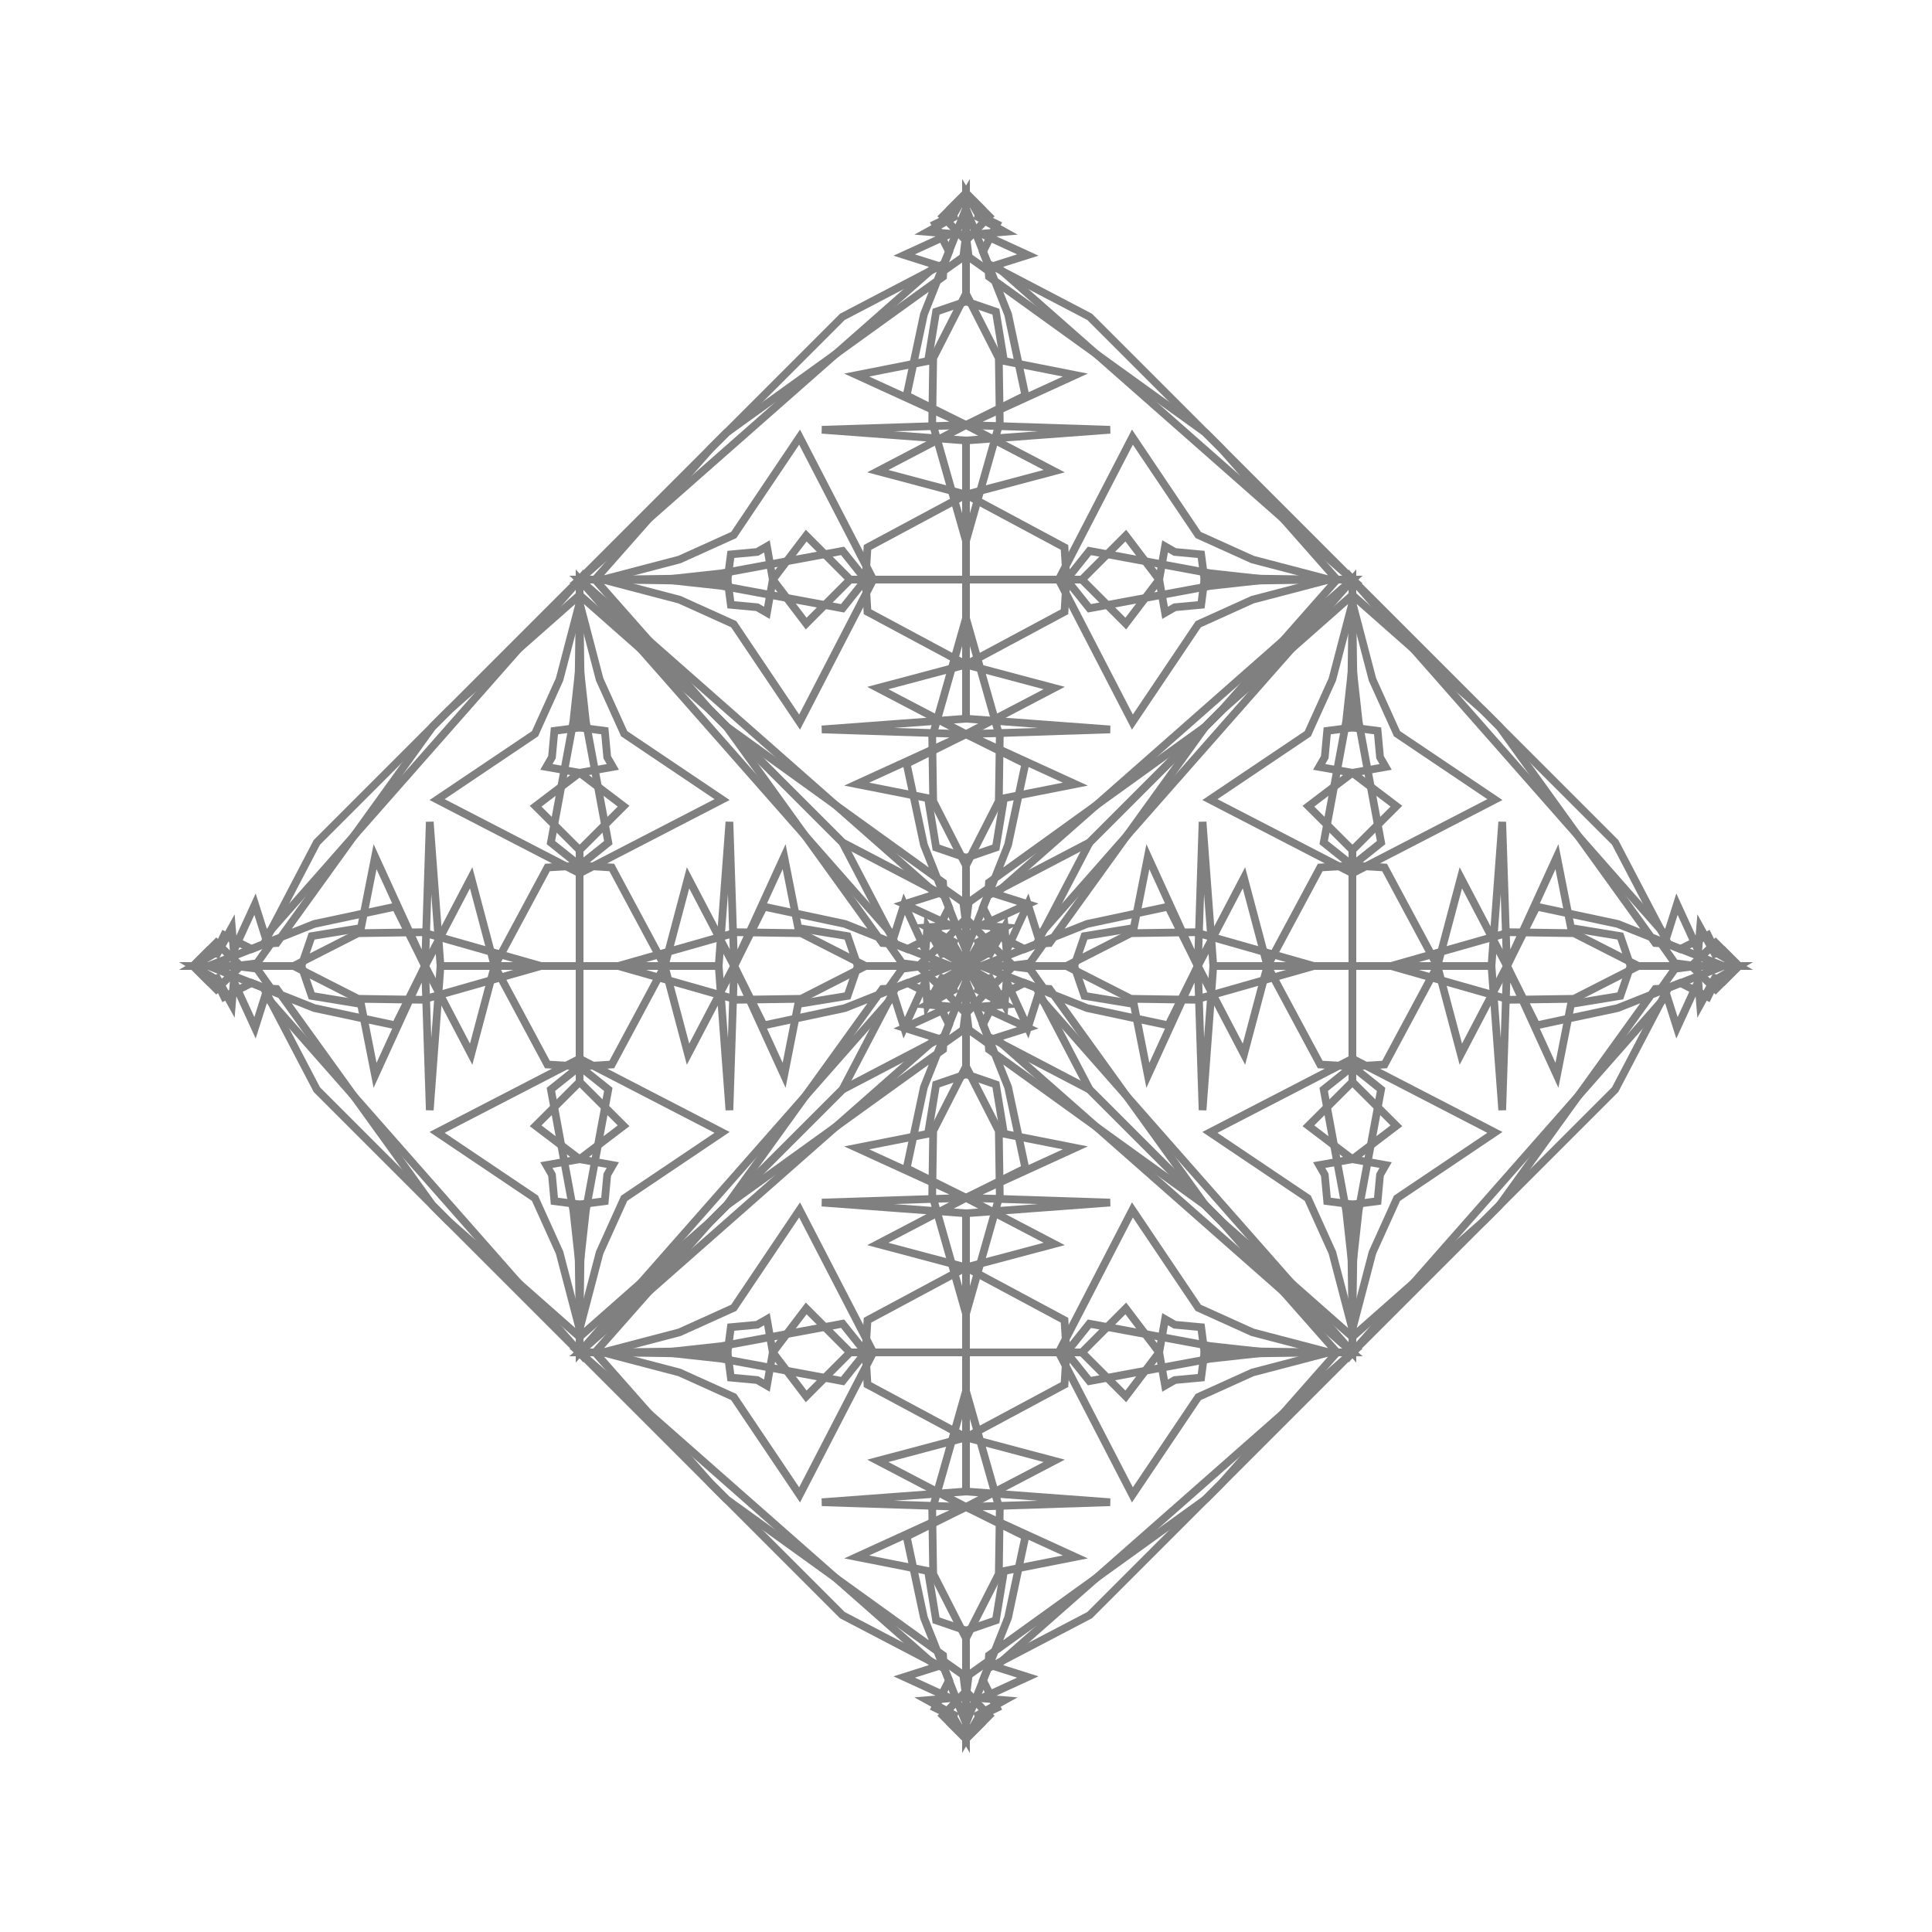<?xml version="1.0" encoding="UTF-8"?>
<svg xmlns="http://www.w3.org/2000/svg" xmlns:xlink="http://www.w3.org/1999/xlink"
     width="250" height="250" viewBox="-125.0 -125.0 250 250">
<defs>
</defs>
<path d="M0.0,-0.0 l14.0,-0.0 l1.33,-3.867 l6.38,-1.047 l1.824,-9.23 l6.467,14.144 l0.611,-18.649 l1.389,18.649 l18.0,-0.0 l0.0,-12.0 l-18.44,-9.533 l12.667,-8.523 l3.176,-7.027 l2.597,-9.917 l0.0,-1.0 l-17.0,15.0 l-17.0,17.0 l-6.903,13.202 l-1.523,0.613 l-3.574,-1.815 l-1.138,2.328 Z" stroke-width="1" stroke="grey" fill="red" fill-opacity="0" />
<path d="M0.0,-0.0 l14.0,-0.0 l1.33,3.867 l6.38,1.047 l1.824,9.23 l6.467,-14.144 l0.611,18.649 l1.389,-18.649 l18.0,-0.0 l0.0,12.0 l-18.44,9.533 l12.667,8.523 l3.176,7.027 l2.597,9.917 l0.0,1.0 l-17.0,-15.0 l-17.0,-17.0 l-6.903,-13.202 l-1.523,-0.613 l-3.574,1.815 l-1.138,-2.328 Z" stroke-width="1" stroke="grey" fill="purple" fill-opacity="0" />
<path d="M0.0,-0.0 l-14.0,-0.0 l-1.33,-3.867 l-6.38,-1.047 l-1.824,-9.23 l-6.467,14.144 l-0.611,-18.649 l-1.389,18.649 l-18.0,-0.0 l0.0,-12.0 l18.44,-9.533 l-12.667,-8.523 l-3.176,-7.027 l-2.597,-9.917 l0.0,-1.0 l17.0,15.0 l17.0,17.0 l6.903,13.202 l1.523,0.613 l3.574,-1.815 l1.138,2.328 Z" stroke-width="1" stroke="grey" fill="pink" fill-opacity="0" />
<path d="M100.0,-0.0 l-14.0,-0.0 l-1.33,3.867 l-6.38,1.047 l-1.824,9.23 l-6.467,-14.144 l-0.611,18.649 l-1.389,-18.649 l-18.0,-0.0 l0.0,12.0 l18.44,9.533 l-12.667,8.523 l-3.176,7.027 l-2.597,9.917 l0.0,1.0 l17.0,-15.0 l17.0,-17.0 l6.903,-13.202 l1.523,-0.613 l3.574,1.815 l1.138,-2.328 Z" stroke-width="1" stroke="grey" fill="green" fill-opacity="0" />
<path d="M0.0,-0.0 l0.0,-14.0 l3.867,-1.33 l1.047,-6.38 l9.23,-1.824 l-14.144,-6.467 l18.649,-0.611 l-18.649,-1.389 l0.0,-18.0 l12.0,-0.0 l9.533,18.44 l8.523,-12.667 l7.027,-3.176 l9.917,-2.597 l1.0,-0.0 l-15.0,17.0 l-17.0,17.0 l-13.202,6.903 l-0.613,1.523 l1.815,3.574 l-2.328,1.138 Z" stroke-width="1" stroke="grey" fill="black" fill-opacity="0" />
<path d="M0.0,-0.0 l0.0,14.0 l3.867,1.33 l1.047,6.38 l9.23,1.824 l-14.144,6.467 l18.649,0.611 l-18.649,1.389 l0.0,18.0 l12.0,-0.0 l9.533,-18.44 l8.523,12.667 l7.027,3.176 l9.917,2.597 l1.0,-0.0 l-15.0,-17.0 l-17.0,-17.0 l-13.202,-6.903 l-0.613,-1.523 l1.815,-3.574 l-2.328,-1.138 Z" stroke-width="1" stroke="grey" fill="purple" fill-opacity="0" />
<path d="M0.0,-0.0 l-14.0,-0.0 l-1.33,3.867 l-6.38,1.047 l-1.824,9.23 l-6.467,-14.144 l-0.611,18.649 l-1.389,-18.649 l-18.0,-0.0 l0.0,12.0 l18.44,9.533 l-12.667,8.523 l-3.176,7.027 l-2.597,9.917 l0.0,1.0 l17.0,-15.0 l17.0,-17.0 l6.903,-13.202 l1.523,-0.613 l3.574,1.815 l1.138,-2.328 Z" stroke-width="1" stroke="grey" fill="brown" fill-opacity="0" />
<path d="M0.0,100.0 l0.0,-14.0 l-3.867,-1.33 l-1.047,-6.38 l-9.23,-1.824 l14.144,-6.467 l-18.649,-0.611 l18.649,-1.389 l0.0,-18.0 l-12.0,-0.0 l-9.533,18.44 l-8.523,-12.667 l-7.027,-3.176 l-9.917,-2.597 l-1.0,-0.0 l15.0,17.0 l17.0,17.0 l13.202,6.903 l0.613,1.523 l-1.815,3.574 l2.328,1.138 Z" stroke-width="1" stroke="grey" fill="purple" fill-opacity="0" />
<path d="M0.0,-0.0 l0.0,-14.0 l-3.867,-1.33 l-1.047,-6.38 l-9.23,-1.824 l14.144,-6.467 l-18.649,-0.611 l18.649,-1.389 l0.0,-18.0 l-12.0,-0.0 l-9.533,18.44 l-8.523,-12.667 l-7.027,-3.176 l-9.917,-2.597 l-1.0,-0.0 l15.0,17.0 l17.0,17.0 l13.202,6.903 l0.613,1.523 l-1.815,3.574 l2.328,1.138 Z" stroke-width="1" stroke="grey" fill="red" fill-opacity="0" />
<path d="M100.0,-0.0 l-14.0,-0.0 l-1.33,-3.867 l-6.38,-1.047 l-1.824,-9.23 l-6.467,14.144 l-0.611,-18.649 l-1.389,18.649 l-18.0,-0.0 l0.0,-12.0 l18.44,-9.533 l-12.667,-8.523 l-3.176,-7.027 l-2.597,-9.917 l0.0,-1.0 l17.0,15.0 l17.0,17.0 l6.903,13.202 l1.523,0.613 l3.574,-1.815 l1.138,2.328 Z" stroke-width="1" stroke="grey" fill="brown" fill-opacity="0" />
<path d="M-100.0,-0.0 l14.0,-0.0 l1.33,-3.867 l6.38,-1.047 l1.824,-9.23 l6.467,14.144 l0.611,-18.649 l1.389,18.649 l18.0,-0.0 l0.0,-12.0 l-18.44,-9.533 l12.667,-8.523 l3.176,-7.027 l2.597,-9.917 l0.0,-1.0 l-17.0,15.0 l-17.0,17.0 l-6.903,13.202 l-1.523,0.613 l-3.574,-1.815 l-1.138,2.328 Z" stroke-width="1" stroke="grey" fill="blue" fill-opacity="0" />
<path d="M0.0,100.0 l0.0,-14.0 l3.867,-1.33 l1.047,-6.38 l9.23,-1.824 l-14.144,-6.467 l18.649,-0.611 l-18.649,-1.389 l0.0,-18.0 l12.0,-0.0 l9.533,18.44 l8.523,-12.667 l7.027,-3.176 l9.917,-2.597 l1.0,-0.0 l-15.0,17.0 l-17.0,17.0 l-13.202,6.903 l-0.613,1.523 l1.815,3.574 l-2.328,1.138 Z" stroke-width="1" stroke="grey" fill="orange" fill-opacity="0" />
<path d="M0.0,-100.0 l0.0,14.0 l3.867,1.33 l1.047,6.38 l9.23,1.824 l-14.144,6.467 l18.649,0.611 l-18.649,1.389 l0.0,18.0 l12.0,-0.0 l9.533,-18.44 l8.523,12.667 l7.027,3.176 l9.917,2.597 l1.0,-0.0 l-15.0,-17.0 l-17.0,-17.0 l-13.202,-6.903 l-0.613,-1.523 l1.815,-3.574 l-2.328,-1.138 Z" stroke-width="1" stroke="grey" fill="orange" fill-opacity="0" />
<path d="M0.0,-0.0 l0.0,14.0 l-3.867,1.33 l-1.047,6.38 l-9.23,1.824 l14.144,6.467 l-18.649,0.611 l18.649,1.389 l0.0,18.0 l-12.0,-0.0 l-9.533,-18.44 l-8.523,12.667 l-7.027,3.176 l-9.917,2.597 l-1.0,-0.0 l15.0,-17.0 l17.0,-17.0 l13.202,-6.903 l0.613,-1.523 l-1.815,-3.574 l2.328,-1.138 Z" stroke-width="1" stroke="grey" fill="yellow" fill-opacity="0" />
<path d="M-100.0,-0.0 l14.0,-0.0 l1.33,3.867 l6.38,1.047 l1.824,9.23 l6.467,-14.144 l0.611,18.649 l1.389,-18.649 l18.0,-0.0 l0.0,12.0 l-18.44,9.533 l12.667,8.523 l3.176,7.027 l2.597,9.917 l0.0,1.0 l-17.0,-15.0 l-17.0,-17.0 l-6.903,-13.202 l-1.523,-0.613 l-3.574,1.815 l-1.138,-2.328 Z" stroke-width="1" stroke="grey" fill="purple" fill-opacity="0" />
<path d="M0.0,-100.0 l0.0,14.0 l-3.867,1.33 l-1.047,6.38 l-9.23,1.824 l14.144,6.467 l-18.649,0.611 l18.649,1.389 l0.0,18.0 l-12.0,-0.0 l-9.533,-18.44 l-8.523,12.667 l-7.027,3.176 l-9.917,2.597 l-1.0,-0.0 l15.0,-17.0 l17.0,-17.0 l13.202,-6.903 l0.613,-1.523 l-1.815,-3.574 l2.328,-1.138 Z" stroke-width="1" stroke="grey" fill="black" fill-opacity="0" />
<path d="M0.0,-0.0 l4.0,-0.0 l9.0,-0.0 l8.335,-4.246 l8.304,-0.124 l15.36,4.37 l5.0,-0.0 l0.0,-15.0 l-5.691,-5.678 l5.691,-4.322 l-4.301,-0.761 l0.726,-1.259 l0.315,-3.409 l3.04,-0.4 l0.22,-15.17 l0.0,-4.0 l-40.675,46.186 l-1.325,-4.186 l-2.753,6.007 l-0.247,-3.007 l-1.898,3.428 l-1.102,-0.428 Z" stroke-width="1" stroke="grey" fill="purple" fill-opacity="0" />
<path d="M0.0,-0.0 l4.0,-0.0 l9.0,-0.0 l8.335,4.246 l8.304,0.124 l15.36,-4.37 l5.0,-0.0 l0.0,15.0 l-5.691,5.678 l5.691,4.322 l-4.301,0.761 l0.726,1.259 l0.315,3.409 l3.04,0.4 l0.22,15.17 l0.0,4.0 l-40.675,-46.186 l-1.325,4.186 l-2.753,-6.007 l-0.247,3.007 l-1.898,-3.428 l-1.102,0.428 Z" stroke-width="1" stroke="grey" fill="orange" fill-opacity="0" />
<path d="M0.0,-0.0 l-4.0,-0.0 l-9.0,-0.0 l-8.335,-4.246 l-8.304,-0.124 l-15.36,4.37 l-5.0,-0.0 l0.0,-15.0 l5.691,-5.678 l-5.691,-4.322 l4.301,-0.761 l-0.726,-1.259 l-0.315,-3.409 l-3.04,-0.4 l-0.22,-15.17 l0.0,-4.0 l40.675,46.186 l1.325,-4.186 l2.753,6.007 l0.247,-3.007 l1.898,3.428 l1.102,-0.428 Z" stroke-width="1" stroke="grey" fill="green" fill-opacity="0" />
<path d="M100.0,-0.0 l-4.0,-0.0 l-9.0,-0.0 l-8.335,4.246 l-8.304,0.124 l-15.36,-4.37 l-5.0,-0.0 l0.0,15.0 l5.691,5.678 l-5.691,4.322 l4.301,0.761 l-0.726,1.259 l-0.315,3.409 l-3.04,0.4 l-0.22,15.17 l0.0,4.0 l40.675,-46.186 l1.325,4.186 l2.753,-6.007 l0.247,3.007 l1.898,-3.428 l1.102,0.428 Z" stroke-width="1" stroke="grey" fill="pink" fill-opacity="0" />
<path d="M0.0,-0.0 l0.0,-4.0 l0.0,-9.0 l4.246,-8.335 l0.124,-8.304 l-4.37,-15.36 l0.0,-5.0 l15.0,-0.0 l5.678,5.691 l4.322,-5.691 l0.761,4.301 l1.259,-0.726 l3.409,-0.315 l0.4,-3.04 l15.17,-0.22 l4.0,-0.0 l-46.186,40.675 l4.186,1.325 l-6.007,2.753 l3.007,0.247 l-3.428,1.898 l0.428,1.102 Z" stroke-width="1" stroke="grey" fill="red" fill-opacity="0" />
<path d="M0.0,-0.0 l0.0,4.0 l0.0,9.0 l4.246,8.335 l0.124,8.304 l-4.37,15.36 l0.0,5.0 l15.0,-0.0 l5.678,-5.691 l4.322,5.691 l0.761,-4.301 l1.259,0.726 l3.409,0.315 l0.4,3.04 l15.17,0.22 l4.0,-0.0 l-46.186,-40.675 l4.186,-1.325 l-6.007,-2.753 l3.007,-0.247 l-3.428,-1.898 l0.428,-1.102 Z" stroke-width="1" stroke="grey" fill="red" fill-opacity="0" />
<path d="M0.0,-0.0 l-4.0,-0.0 l-9.0,-0.0 l-8.335,4.246 l-8.304,0.124 l-15.36,-4.37 l-5.0,-0.0 l0.0,15.0 l5.691,5.678 l-5.691,4.322 l4.301,0.761 l-0.726,1.259 l-0.315,3.409 l-3.04,0.4 l-0.22,15.17 l0.0,4.0 l40.675,-46.186 l1.325,4.186 l2.753,-6.007 l0.247,3.007 l1.898,-3.428 l1.102,0.428 Z" stroke-width="1" stroke="grey" fill="purple" fill-opacity="0" />
<path d="M0.0,100.0 l0.0,-4.0 l0.0,-9.0 l-4.246,-8.335 l-0.124,-8.304 l4.37,-15.36 l0.0,-5.0 l-15.0,-0.0 l-5.678,5.691 l-4.322,-5.691 l-0.761,4.301 l-1.259,-0.726 l-3.409,-0.315 l-0.4,-3.04 l-15.17,-0.22 l-4.0,-0.0 l46.186,40.675 l-4.186,1.325 l6.007,2.753 l-3.007,0.247 l3.428,1.898 l-0.428,1.102 Z" stroke-width="1" stroke="grey" fill="black" fill-opacity="0" />
<path d="M0.0,-0.0 l0.0,-4.0 l0.0,-9.0 l-4.246,-8.335 l-0.124,-8.304 l4.37,-15.36 l0.0,-5.0 l-15.0,-0.0 l-5.678,5.691 l-4.322,-5.691 l-0.761,4.301 l-1.259,-0.726 l-3.409,-0.315 l-0.4,-3.04 l-15.17,-0.22 l-4.0,-0.0 l46.186,40.675 l-4.186,1.325 l6.007,2.753 l-3.007,0.247 l3.428,1.898 l-0.428,1.102 Z" stroke-width="1" stroke="grey" fill="blue" fill-opacity="0" />
<path d="M100.0,-0.0 l-4.0,-0.0 l-9.0,-0.0 l-8.335,-4.246 l-8.304,-0.124 l-15.36,4.37 l-5.0,-0.0 l0.0,-15.0 l5.691,-5.678 l-5.691,-4.322 l4.301,-0.761 l-0.726,-1.259 l-0.315,-3.409 l-3.04,-0.4 l-0.22,-15.17 l0.0,-4.0 l40.675,46.186 l1.325,-4.186 l2.753,6.007 l0.247,-3.007 l1.898,3.428 l1.102,-0.428 Z" stroke-width="1" stroke="grey" fill="red" fill-opacity="0" />
<path d="M-100.0,-0.0 l4.0,-0.0 l9.0,-0.0 l8.335,-4.246 l8.304,-0.124 l15.36,4.37 l5.0,-0.0 l0.0,-15.0 l-5.691,-5.678 l5.691,-4.322 l-4.301,-0.761 l0.726,-1.259 l0.315,-3.409 l3.04,-0.4 l0.22,-15.17 l0.0,-4.0 l-40.675,46.186 l-1.325,-4.186 l-2.753,6.007 l-0.247,-3.007 l-1.898,3.428 l-1.102,-0.428 Z" stroke-width="1" stroke="grey" fill="blue" fill-opacity="0" />
<path d="M0.0,100.0 l0.0,-4.0 l0.0,-9.0 l4.246,-8.335 l0.124,-8.304 l-4.37,-15.36 l0.0,-5.0 l15.0,-0.0 l5.678,5.691 l4.322,-5.691 l0.761,4.301 l1.259,-0.726 l3.409,-0.315 l0.4,-3.04 l15.17,-0.22 l4.0,-0.0 l-46.186,40.675 l4.186,1.325 l-6.007,2.753 l3.007,0.247 l-3.428,1.898 l0.428,1.102 Z" stroke-width="1" stroke="grey" fill="brown" fill-opacity="0" />
<path d="M0.0,-100.0 l0.0,4.0 l0.0,9.0 l4.246,8.335 l0.124,8.304 l-4.37,15.36 l0.0,5.0 l15.0,-0.0 l5.678,-5.691 l4.322,5.691 l0.761,-4.301 l1.259,0.726 l3.409,0.315 l0.4,3.04 l15.17,0.22 l4.0,-0.0 l-46.186,-40.675 l4.186,-1.325 l-6.007,-2.753 l3.007,-0.247 l-3.428,-1.898 l0.428,-1.102 Z" stroke-width="1" stroke="grey" fill="black" fill-opacity="0" />
<path d="M0.0,-0.0 l0.0,4.0 l0.0,9.0 l-4.246,8.335 l-0.124,8.304 l4.37,15.36 l0.0,5.0 l-15.0,-0.0 l-5.678,-5.691 l-4.322,5.691 l-0.761,-4.301 l-1.259,0.726 l-3.409,0.315 l-0.4,3.04 l-15.17,0.22 l-4.0,-0.0 l46.186,-40.675 l-4.186,-1.325 l6.007,-2.753 l-3.007,-0.247 l3.428,-1.898 l-0.428,-1.102 Z" stroke-width="1" stroke="grey" fill="black" fill-opacity="0" />
<path d="M-100.0,-0.0 l4.0,-0.0 l9.0,-0.0 l8.335,4.246 l8.304,0.124 l15.36,-4.37 l5.0,-0.0 l0.0,15.0 l-5.691,5.678 l5.691,4.322 l-4.301,0.761 l0.726,1.259 l0.315,3.409 l3.04,0.4 l0.22,15.17 l0.0,4.0 l-40.675,-46.186 l-1.325,4.186 l-2.753,-6.007 l-0.247,3.007 l-1.898,-3.428 l-1.102,0.428 Z" stroke-width="1" stroke="grey" fill="yellow" fill-opacity="0" />
<path d="M0.0,-100.0 l0.0,4.0 l0.0,9.0 l-4.246,8.335 l-0.124,8.304 l4.37,15.36 l0.0,5.0 l-15.0,-0.0 l-5.678,-5.691 l-4.322,5.691 l-0.761,-4.301 l-1.259,0.726 l-3.409,0.315 l-0.4,3.04 l-15.17,0.22 l-4.0,-0.0 l46.186,-40.675 l-4.186,-1.325 l6.007,-2.753 l-3.007,-0.247 l3.428,-1.898 l-0.428,-1.102 Z" stroke-width="1" stroke="grey" fill="brown" fill-opacity="0" />
<path d="M0.0,-0.0 l2.0,-0.0 l13.673,-5.446 l10.5,-2.235 l3.827,7.681 l5.968,-11.411 l3.032,11.411 l6.836,-12.747 l4.164,-0.253 l-3.714,-2.97 l2.903,-15.644 l0.81,-7.385 l0.0,-10.0 l0.0,-1.0 l-5.0,5.0 l-14.0,14.0 l-20.192,28.027 l-0.733,0.047 l-1.827,2.574 l-2.186,0.276 l-3.062,-2.924 Z" stroke-width="1" stroke="grey" fill="orange" fill-opacity="0" />
<path d="M0.0,-0.0 l2.0,-0.0 l13.673,5.446 l10.5,2.235 l3.827,-7.681 l5.968,11.411 l3.032,-11.411 l6.836,12.747 l4.164,0.253 l-3.714,2.97 l2.903,15.644 l0.81,7.385 l0.0,10.0 l0.0,1.0 l-5.0,-5.0 l-14.0,-14.0 l-20.192,-28.027 l-0.733,-0.047 l-1.827,-2.574 l-2.186,-0.276 l-3.062,2.924 Z" stroke-width="1" stroke="grey" fill="blue" fill-opacity="0" />
<path d="M0.0,-0.0 l-2.0,-0.0 l-13.673,-5.446 l-10.5,-2.235 l-3.827,7.681 l-5.968,-11.411 l-3.032,11.411 l-6.836,-12.747 l-4.164,-0.253 l3.714,-2.97 l-2.903,-15.644 l-0.81,-7.385 l0.0,-10.0 l0.0,-1.0 l5.0,5.0 l14.0,14.0 l20.192,28.027 l0.733,0.047 l1.827,2.574 l2.186,0.276 l3.062,-2.924 Z" stroke-width="1" stroke="grey" fill="purple" fill-opacity="0" />
<path d="M100.0,-0.0 l-2.0,-0.0 l-13.673,5.446 l-10.5,2.235 l-3.827,-7.681 l-5.968,11.411 l-3.032,-11.411 l-6.836,12.747 l-4.164,0.253 l3.714,2.97 l-2.903,15.644 l-0.81,7.385 l0.0,10.0 l0.0,1.0 l5.0,-5.0 l14.0,-14.0 l20.192,-28.027 l0.733,-0.047 l1.827,-2.574 l2.186,-0.276 l3.062,2.924 Z" stroke-width="1" stroke="grey" fill="pink" fill-opacity="0" />
<path d="M0.0,-0.0 l0.0,-2.0 l5.446,-13.673 l2.235,-10.5 l-7.681,-3.827 l11.411,-5.968 l-11.411,-3.032 l12.747,-6.836 l0.253,-4.164 l2.97,3.714 l15.644,-2.903 l7.385,-0.81 l10.0,-0.0 l1.0,-0.0 l-5.0,5.0 l-14.0,14.0 l-28.027,20.192 l-0.047,0.733 l-2.574,1.827 l-0.276,2.186 l2.924,3.062 Z" stroke-width="1" stroke="grey" fill="yellow" fill-opacity="0" />
<path d="M0.0,-0.0 l0.0,2.0 l5.446,13.673 l2.235,10.5 l-7.681,3.827 l11.411,5.968 l-11.411,3.032 l12.747,6.836 l0.253,4.164 l2.97,-3.714 l15.644,2.903 l7.385,0.81 l10.0,-0.0 l1.0,-0.0 l-5.0,-5.0 l-14.0,-14.0 l-28.027,-20.192 l-0.047,-0.733 l-2.574,-1.827 l-0.276,-2.186 l2.924,-3.062 Z" stroke-width="1" stroke="grey" fill="orange" fill-opacity="0" />
<path d="M0.0,-0.0 l-2.0,-0.0 l-13.673,5.446 l-10.5,2.235 l-3.827,-7.681 l-5.968,11.411 l-3.032,-11.411 l-6.836,12.747 l-4.164,0.253 l3.714,2.97 l-2.903,15.644 l-0.81,7.385 l0.0,10.0 l0.0,1.0 l5.0,-5.0 l14.0,-14.0 l20.192,-28.027 l0.733,-0.047 l1.827,-2.574 l2.186,-0.276 l3.062,2.924 Z" stroke-width="1" stroke="grey" fill="purple" fill-opacity="0" />
<path d="M0.0,100.0 l0.0,-2.0 l-5.446,-13.673 l-2.235,-10.5 l7.681,-3.827 l-11.411,-5.968 l11.411,-3.032 l-12.747,-6.836 l-0.253,-4.164 l-2.97,3.714 l-15.644,-2.903 l-7.385,-0.81 l-10.0,-0.0 l-1.0,-0.0 l5.0,5.0 l14.0,14.0 l28.027,20.192 l0.047,0.733 l2.574,1.827 l0.276,2.186 l-2.924,3.062 Z" stroke-width="1" stroke="grey" fill="black" fill-opacity="0" />
<path d="M0.0,-0.0 l0.0,-2.0 l-5.446,-13.673 l-2.235,-10.5 l7.681,-3.827 l-11.411,-5.968 l11.411,-3.032 l-12.747,-6.836 l-0.253,-4.164 l-2.97,3.714 l-15.644,-2.903 l-7.385,-0.81 l-10.0,-0.0 l-1.0,-0.0 l5.0,5.0 l14.0,14.0 l28.027,20.192 l0.047,0.733 l2.574,1.827 l0.276,2.186 l-2.924,3.062 Z" stroke-width="1" stroke="grey" fill="pink" fill-opacity="0" />
<path d="M100.0,-0.0 l-2.0,-0.0 l-13.673,-5.446 l-10.5,-2.235 l-3.827,7.681 l-5.968,-11.411 l-3.032,11.411 l-6.836,-12.747 l-4.164,-0.253 l3.714,-2.97 l-2.903,-15.644 l-0.81,-7.385 l0.0,-10.0 l0.0,-1.0 l5.0,5.0 l14.0,14.0 l20.192,28.027 l0.733,0.047 l1.827,2.574 l2.186,0.276 l3.062,-2.924 Z" stroke-width="1" stroke="grey" fill="black" fill-opacity="0" />
<path d="M-100.0,-0.0 l2.0,-0.0 l13.673,-5.446 l10.5,-2.235 l3.827,7.681 l5.968,-11.411 l3.032,11.411 l6.836,-12.747 l4.164,-0.253 l-3.714,-2.97 l2.903,-15.644 l0.81,-7.385 l0.0,-10.0 l0.0,-1.0 l-5.0,5.0 l-14.0,14.0 l-20.192,28.027 l-0.733,0.047 l-1.827,2.574 l-2.186,0.276 l-3.062,-2.924 Z" stroke-width="1" stroke="grey" fill="blue" fill-opacity="0" />
<path d="M0.0,100.0 l0.0,-2.0 l5.446,-13.673 l2.235,-10.5 l-7.681,-3.827 l11.411,-5.968 l-11.411,-3.032 l12.747,-6.836 l0.253,-4.164 l2.97,3.714 l15.644,-2.903 l7.385,-0.81 l10.0,-0.0 l1.0,-0.0 l-5.0,5.0 l-14.0,14.0 l-28.027,20.192 l-0.047,0.733 l-2.574,1.827 l-0.276,2.186 l2.924,3.062 Z" stroke-width="1" stroke="grey" fill="green" fill-opacity="0" />
<path d="M0.0,-100.0 l0.0,2.0 l5.446,13.673 l2.235,10.5 l-7.681,3.827 l11.411,5.968 l-11.411,3.032 l12.747,6.836 l0.253,4.164 l2.97,-3.714 l15.644,2.903 l7.385,0.81 l10.0,-0.0 l1.0,-0.0 l-5.0,-5.0 l-14.0,-14.0 l-28.027,-20.192 l-0.047,-0.733 l-2.574,-1.827 l-0.276,-2.186 l2.924,-3.062 Z" stroke-width="1" stroke="grey" fill="yellow" fill-opacity="0" />
<path d="M0.0,-0.0 l0.0,2.0 l-5.446,13.673 l-2.235,10.5 l7.681,3.827 l-11.411,5.968 l11.411,3.032 l-12.747,6.836 l-0.253,4.164 l-2.97,-3.714 l-15.644,2.903 l-7.385,0.81 l-10.0,-0.0 l-1.0,-0.0 l5.0,-5.0 l14.0,-14.0 l28.027,-20.192 l0.047,-0.733 l2.574,-1.827 l0.276,-2.186 l-2.924,-3.062 Z" stroke-width="1" stroke="grey" fill="black" fill-opacity="0" />
<path d="M-100.0,-0.0 l2.0,-0.0 l13.673,5.446 l10.5,2.235 l3.827,-7.681 l5.968,11.411 l3.032,-11.411 l6.836,12.747 l4.164,0.253 l-3.714,2.97 l2.903,15.644 l0.81,7.385 l0.0,10.0 l0.0,1.0 l-5.0,-5.0 l-14.0,-14.0 l-20.192,-28.027 l-0.733,-0.047 l-1.827,-2.574 l-2.186,-0.276 l-3.062,2.924 Z" stroke-width="1" stroke="grey" fill="blue" fill-opacity="0" />
<path d="M0.0,-100.0 l0.0,2.0 l-5.446,13.673 l-2.235,10.5 l7.681,3.827 l-11.411,5.968 l11.411,3.032 l-12.747,6.836 l-0.253,4.164 l-2.97,-3.714 l-15.644,2.903 l-7.385,0.81 l-10.0,-0.0 l-1.0,-0.0 l5.0,-5.0 l14.0,-14.0 l28.027,-20.192 l0.047,-0.733 l2.574,-1.827 l0.276,-2.186 l-2.924,-3.062 Z" stroke-width="1" stroke="grey" fill="red" fill-opacity="0" />
</svg>